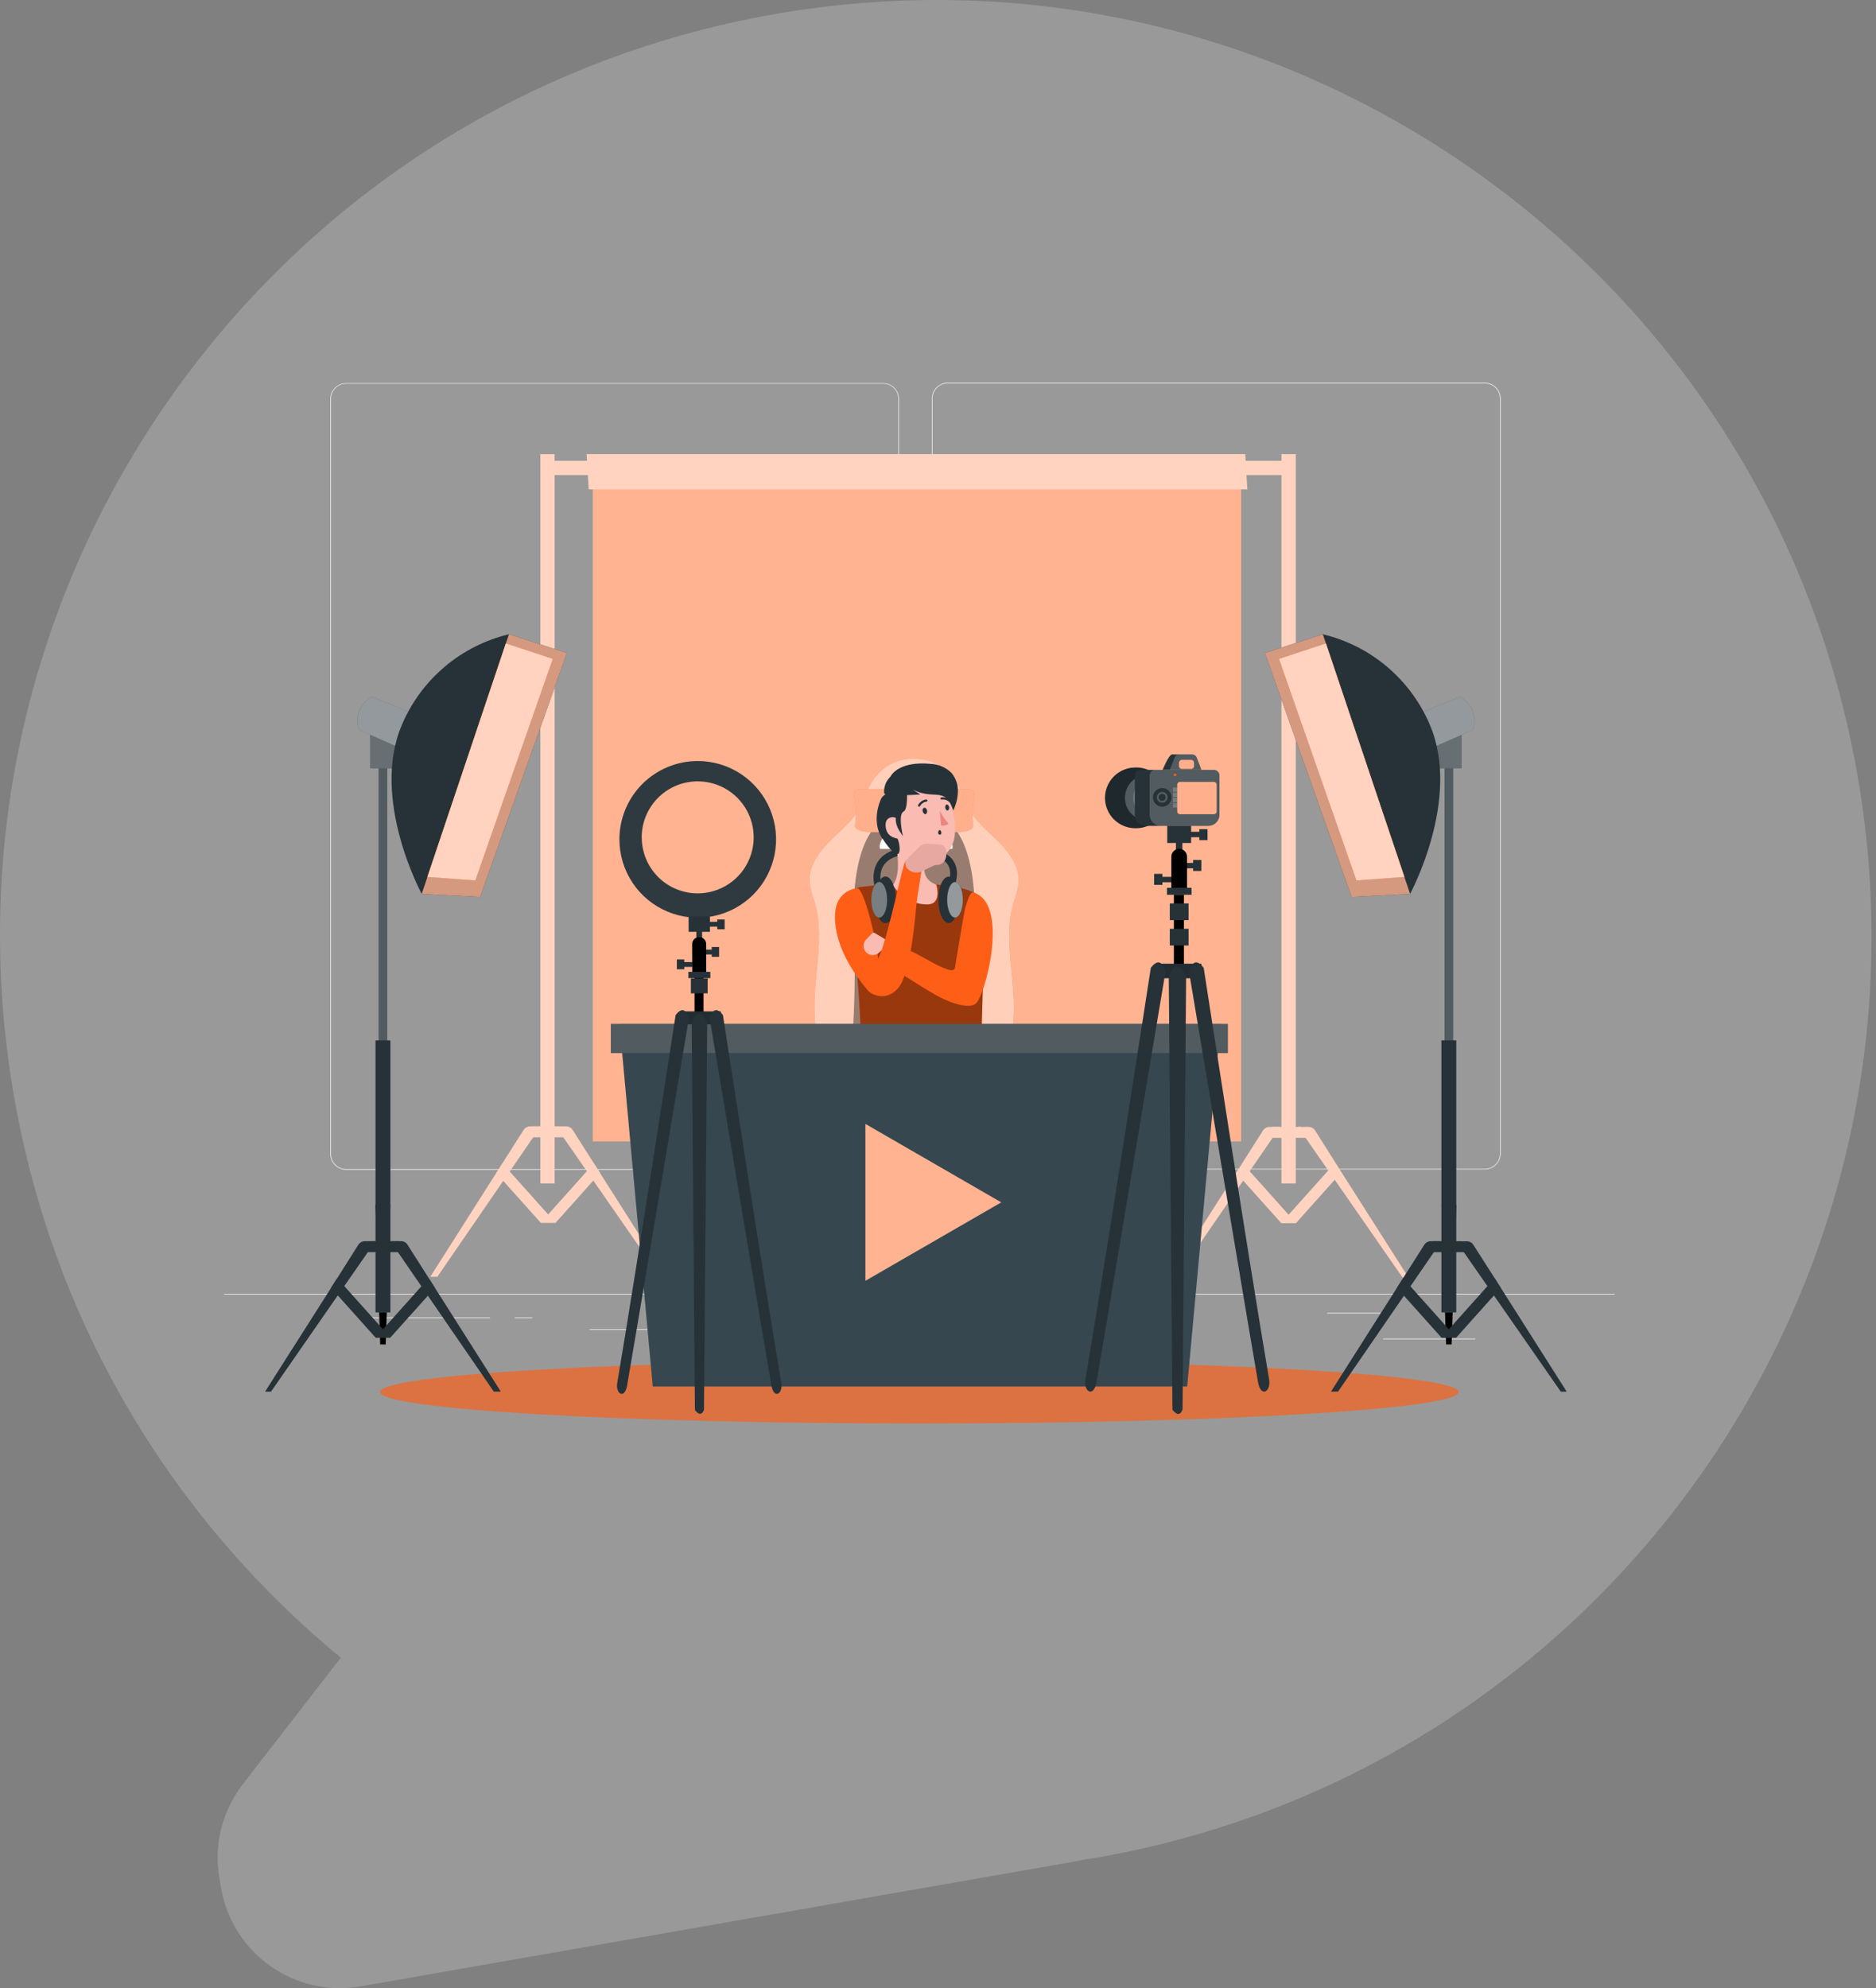 <svg width="201" height="213" viewBox="0 0 201 213" fill="none" xmlns="http://www.w3.org/2000/svg">
<rect x="0" y="0" width="201" height="213" fill="#808080" stroke="none"/>
<path opacity="0.2" d="M82.998 1.514C28.459 11.048 -8.02 62.983 1.514 117.522C5.823 142.173 18.813 163.109 36.767 177.803L36.493 177.616L25.895 191.303L25.909 191.301C23.848 194.049 22.871 197.595 23.506 201.226L23.7 202.335C24.92 209.313 31.632 214.028 38.61 212.808L115.426 199.379C115.661 199.338 115.885 199.277 116.117 199.222C116.587 199.147 117.054 199.095 117.523 199.013C172.062 189.479 208.541 137.544 199.007 83.005C189.471 28.459 137.537 -8.02 82.998 1.514Z" fill="white"/>
<path d="M158.07 143.408H148.201V143.482H158.07V143.408Z" fill="#EBEBEB"/>
<path d="M122.704 144.218H120.114V144.293H122.704V144.218Z" fill="#EBEBEB"/>
<path d="M147.903 140.642H142.184V140.717H147.903V140.642Z" fill="#EBEBEB"/>
<path d="M52.504 141.143H39.633V141.217H52.504V141.143Z" fill="#EBEBEB"/>
<path d="M57.045 141.143H55.159V141.217H57.045V141.143Z" fill="#EBEBEB"/>
<path d="M91.095 142.4H63.178V142.475H91.095V142.4Z" fill="#EBEBEB"/>
<path d="M94.626 125.322H37.085C36.635 125.321 36.203 125.142 35.884 124.823C35.566 124.504 35.387 124.071 35.387 123.62V42.734C35.391 42.286 35.571 41.858 35.889 41.542C36.207 41.226 36.637 41.048 37.085 41.048H94.626C95.077 41.048 95.51 41.227 95.829 41.546C96.148 41.865 96.328 42.298 96.328 42.749V123.62C96.328 124.072 96.148 124.505 95.829 124.824C95.51 125.143 95.077 125.322 94.626 125.322ZM37.085 41.107C36.654 41.108 36.241 41.28 35.937 41.585C35.632 41.89 35.461 42.303 35.461 42.734V123.62C35.461 124.051 35.632 124.465 35.937 124.77C36.241 125.075 36.654 125.247 37.085 125.248H94.626C95.057 125.247 95.471 125.075 95.776 124.77C96.081 124.465 96.252 124.052 96.253 123.62V42.734C96.252 42.303 96.081 41.89 95.776 41.585C95.471 41.28 95.057 41.108 94.626 41.107H37.085Z" fill="#EBEBEB"/>
<path d="M159.086 125.286H101.542C101.092 125.286 100.66 125.106 100.341 124.788C100.022 124.47 99.842 124.038 99.841 123.588V42.699C99.842 42.248 100.022 41.816 100.341 41.498C100.66 41.18 101.092 41.001 101.542 41H159.086C159.537 41 159.969 41.179 160.288 41.497C160.607 41.816 160.787 42.248 160.788 42.699V123.594C160.785 124.043 160.605 124.474 160.286 124.791C159.967 125.108 159.536 125.286 159.086 125.286ZM101.542 41.075C101.111 41.075 100.698 41.245 100.393 41.55C100.088 41.855 99.916 42.268 99.915 42.699V123.594C99.916 124.025 100.088 124.438 100.393 124.742C100.698 125.047 101.111 125.218 101.542 125.218H159.086C159.517 125.218 159.931 125.047 160.236 124.742C160.541 124.438 160.712 124.025 160.713 123.594V42.699C160.712 42.268 160.541 41.855 160.236 41.55C159.931 41.245 159.517 41.075 159.086 41.075H101.542Z" fill="#EBEBEB"/>
<path d="M173 138.613H24V138.687H173V138.613Z" fill="#EBEBEB"/>
<path d="M138.832 126.788V48.653H137.297V126.788H138.832Z" fill="#FFD3BF"/>
<path d="M135.914 121.904L136.331 120.73H139.379L140.217 121.904H135.914Z" fill="#FFD3BF"/>
<path d="M132.502 125.7L133.253 126.544L137.27 131.029H137.273H137.577H137.604H138.528H138.554H138.861L138.566 130.698L138.528 130.653L138.066 130.138L137.604 129.625L137.526 129.539L137.273 129.253L133.947 125.537L133.217 124.723H133.122L132.502 125.7Z" fill="#FFD3BF"/>
<path d="M143.626 125.7L142.899 126.514L138.861 131.029H137.27L137.273 131.026L137.565 130.695L137.604 130.653L138.066 130.138L138.528 129.625L138.605 129.536L138.861 129.25L142.205 125.516L142.914 124.723H143.007L143.626 125.7Z" fill="#FFD3BF"/>
<path d="M150.9 136.849H150.263L143.111 126.544L142.413 125.543L139.886 121.904L139.073 120.73H140.202C140.343 120.73 140.482 120.765 140.605 120.833C140.729 120.901 140.833 120.999 140.908 121.117L143.2 124.75L143.82 125.73L150.9 136.849Z" fill="#FFD3BF"/>
<path d="M125.32 136.849L135.318 121.117C135.394 120.999 135.498 120.901 135.621 120.834C135.745 120.766 135.883 120.73 136.024 120.73H137.156L126.077 136.849H125.32Z" fill="#FFD3BF"/>
<path d="M59.426 126.788L59.426 48.653H57.892L57.892 126.788H59.426Z" fill="#FFD3BF"/>
<path d="M56.581 121.844L56.998 120.67H60.046L60.884 121.844H56.581Z" fill="#FFD3BF"/>
<path d="M53.169 125.671L53.919 126.511L57.937 130.999H58.243H58.27H59.194H59.221H59.528L59.233 130.668L59.194 130.624L58.732 130.108L58.27 129.593L58.19 129.506L57.937 129.223L54.614 125.507L53.884 124.694H53.788L53.169 125.671Z" fill="#FFD3BF"/>
<path d="M64.293 125.671L63.566 126.485L59.528 130.999H57.937V130.996L58.231 130.665L58.27 130.624L58.732 130.108L59.194 129.593L59.272 129.506L59.528 129.22L62.871 125.483L63.581 124.694H63.673L64.293 125.671Z" fill="#FFD3BF"/>
<path d="M71.361 136.789H70.726L63.574 126.484L62.88 125.483L60.356 121.844L59.542 120.67H60.654C60.795 120.67 60.934 120.705 61.057 120.773C61.181 120.841 61.285 120.939 61.36 121.058L63.67 124.69L64.29 125.671L71.361 136.789Z" fill="#FFD3BF"/>
<path d="M46.1 136.789L56.097 121.058C56.173 120.939 56.278 120.842 56.401 120.774C56.525 120.706 56.663 120.671 56.804 120.67H57.936L46.856 136.789H46.1Z" fill="#FFD3BF"/>
<path d="M132.982 51.138H63.506V122.286H132.982V51.138Z" fill="#FFB391"/>
<path d="M137.818 49.365H58.908V50.9H137.818V49.365Z" fill="#FFD3BF"/>
<path d="M133.419 48.65H62.85L63.077 52.434H133.646L133.419 48.65Z" fill="#FFD3BF"/>
<path d="M98.5 152.503C130.411 152.503 156.279 150.992 156.279 149.129C156.279 147.266 130.411 145.756 98.5 145.756C66.589 145.756 40.721 147.266 40.721 149.129C40.721 150.992 66.589 152.503 98.5 152.503Z" fill="#DC7242"/>
<path d="M108.608 96.678C107.282 101.121 109.258 105.949 108.415 110.505C108.274 111.454 107.916 112.358 107.369 113.146C106.281 114.603 89.602 114.558 88.514 113.101C87.968 112.313 87.61 111.409 87.468 110.461C86.625 105.901 88.6 101.074 87.274 96.633C87.029 95.98 86.849 95.305 86.735 94.616C86.574 92.935 87.629 91.389 88.821 90.191C90.013 88.993 91.396 87.929 92.177 86.436C92.546 85.733 92.772 84.946 93.127 84.251C93.494 83.538 94.001 82.906 94.617 82.392C95.496 81.671 96.597 81.277 97.734 81.278H97.764L98.131 81.295H98.262C99.257 81.323 100.221 81.656 101.021 82.249C101.746 82.797 102.337 83.5 102.753 84.308C103.113 85.011 103.349 85.798 103.703 86.49C104.484 87.98 105.873 89.046 107.059 90.244C108.245 91.442 109.309 92.992 109.145 94.673C109.03 95.357 108.851 96.028 108.608 96.678Z" fill="#FF5E16"/>
<path opacity="0.7" d="M108.608 96.678C107.282 101.121 109.258 105.949 108.415 110.505C108.274 111.454 107.916 112.358 107.369 113.146C106.281 114.603 89.602 114.558 88.514 113.101C87.968 112.313 87.61 111.409 87.468 110.461C86.625 105.901 88.6 101.074 87.274 96.633C87.029 95.98 86.849 95.305 86.735 94.616C86.574 92.935 87.629 91.389 88.821 90.191C90.013 88.993 91.396 87.929 92.177 86.436C92.546 85.733 92.772 84.946 93.127 84.251C93.494 83.538 94.001 82.906 94.617 82.392C95.496 81.671 96.597 81.277 97.734 81.278H97.764L98.131 81.295H98.262C99.257 81.323 100.221 81.656 101.021 82.249C101.746 82.797 102.337 83.5 102.753 84.308C103.113 85.011 103.349 85.798 103.703 86.49C104.484 87.98 105.873 89.046 107.059 90.244C108.245 91.442 109.309 92.992 109.145 94.673C109.03 95.357 108.851 96.028 108.608 96.678Z" fill="white"/>
<path d="M97.577 81.263L97.543 81.266V81.263H97.577Z" fill="#FF5E16"/>
<path opacity="0.4" d="M104.412 114.078C103.706 113.369 92.194 113.369 91.485 114.078C90.776 114.788 91.893 109.31 91.485 99.599C91.077 89.887 94.25 88.158 94.25 88.158H101.65C101.65 88.158 104.815 89.887 104.412 99.599C104.01 109.31 105.118 114.785 104.412 114.078Z" fill="black"/>
<path d="M94.813 89.428C94.495 89.851 94.128 90.474 94.286 90.951H97.147L97.543 88.158H95.35V88.23C95.272 88.667 95.088 89.079 94.813 89.428Z" fill="white"/>
<path d="M101.501 89.428C101.82 89.851 102.189 90.474 102.028 90.951H99.144L98.771 88.158H100.964V88.23C101.042 88.667 101.226 89.079 101.501 89.428Z" fill="white"/>
<path d="M104.403 85.151C104.263 85.917 104.078 87.267 104.278 88.343C104.451 89.255 102.231 89.237 100.297 89.058C98.736 88.912 97.164 88.912 95.603 89.058C93.672 89.24 91.446 89.255 91.619 88.343C91.822 87.267 91.637 85.917 91.497 85.151C91.484 85.078 91.487 85.004 91.506 84.932C91.525 84.86 91.559 84.794 91.606 84.737C91.654 84.68 91.713 84.635 91.78 84.603C91.847 84.572 91.92 84.555 91.994 84.555H103.914C103.988 84.557 104.06 84.574 104.126 84.606C104.192 84.638 104.25 84.684 104.296 84.74C104.343 84.797 104.376 84.863 104.395 84.934C104.413 85.005 104.416 85.079 104.403 85.151Z" fill="#FF5E16"/>
<path opacity="0.5" d="M104.403 85.151C104.263 85.917 104.078 87.267 104.278 88.343C104.451 89.255 102.231 89.237 100.297 89.058C98.736 88.912 97.164 88.912 95.603 89.058C93.672 89.24 91.446 89.255 91.619 88.343C91.822 87.267 91.637 85.917 91.497 85.151C91.484 85.078 91.487 85.004 91.506 84.932C91.525 84.86 91.559 84.794 91.606 84.737C91.654 84.68 91.713 84.635 91.78 84.603C91.847 84.572 91.92 84.555 91.994 84.555H103.914C103.988 84.557 104.06 84.574 104.126 84.606C104.192 84.638 104.25 84.684 104.296 84.74C104.343 84.797 104.376 84.863 104.395 84.934C104.413 85.005 104.416 85.079 104.403 85.151Z" fill="white"/>
<path d="M94.703 85.319C94.596 85.432 94.52 85.572 94.486 85.724C94.469 85.8 94.478 85.88 94.511 85.951C94.544 86.022 94.599 86.08 94.667 86.117C94.746 86.14 94.829 86.14 94.908 86.118C94.987 86.097 95.058 86.054 95.114 85.995C95.526 85.649 95.645 85.071 95.737 84.541C95.737 84.541 95.254 84.794 95.216 84.839C95.028 84.98 94.856 85.14 94.703 85.319Z" fill="#263238"/>
<path d="M101.877 94.911C98.351 94.5 95.878 94.592 92.341 95.006H92.287C92.064 95.044 91.851 95.125 91.66 95.245C91.469 95.365 91.303 95.521 91.172 95.705C91.041 95.889 90.948 96.097 90.897 96.317C90.847 96.537 90.84 96.765 90.877 96.988C91.876 103.051 92.341 109.189 92.266 115.333L105.053 115.095C105.143 109.102 105.649 99.977 105.208 97.188C105.837 95.716 103.11 95.12 101.877 94.911Z" fill="#FF5E16"/>
<path opacity="0.4" d="M101.877 94.911C98.351 94.5 95.878 94.592 92.341 95.006H92.287C92.064 95.044 91.851 95.125 91.66 95.245C91.469 95.365 91.303 95.521 91.172 95.705C91.041 95.889 90.948 96.097 90.897 96.317C90.847 96.537 90.84 96.765 90.877 96.988C91.876 103.051 92.341 109.189 92.266 115.333L105.053 115.095C105.143 109.102 105.649 99.977 105.208 97.188C105.837 95.716 103.11 95.12 101.877 94.911Z" fill="black"/>
<path d="M101.48 96.398C101.48 97.45 101.858 98.302 102.323 98.302C102.788 98.302 103.164 97.45 103.164 96.398C103.164 95.346 102.788 94.497 102.323 94.497C101.858 94.497 101.48 95.349 101.48 96.398Z" fill="#263238"/>
<path d="M93.857 95.475C93.825 95.4 93.133 93.603 94.12 92.22C94.871 91.162 96.366 90.677 98.56 90.772C100.318 90.853 101.513 91.32 102.109 92.17C102.824 93.186 102.452 94.39 102.312 94.852L102.297 94.905L101.599 94.688L101.617 94.631C101.739 94.238 102.022 93.314 101.516 92.59C101.054 91.937 100.05 91.571 98.536 91.505C96.605 91.419 95.32 91.803 94.719 92.647C93.962 93.71 94.537 95.194 94.543 95.209L93.857 95.475Z" fill="#263238"/>
<path d="M100.538 96.398C100.538 97.772 101.03 98.883 101.638 98.883C102.246 98.883 102.737 97.772 102.737 96.398C102.737 95.024 102.246 93.916 101.638 93.916C101.03 93.916 100.538 95.027 100.538 96.398Z" fill="#263238"/>
<path d="M95.97 96.398C95.97 97.772 95.478 98.883 94.871 98.883C94.263 98.883 93.774 97.772 93.774 96.398C93.774 95.024 94.266 93.916 94.871 93.916C95.475 93.916 95.97 95.027 95.97 96.398Z" fill="#263238"/>
<path d="M95.97 96.398C95.97 97.772 95.478 98.883 94.871 98.883C94.263 98.883 93.774 97.772 93.774 96.398C93.774 95.024 94.266 93.916 94.871 93.916C95.475 93.916 95.97 95.027 95.97 96.398Z" fill="#263238"/>
<path d="M95.044 96.398C95.044 97.45 94.665 98.302 94.2 98.302C93.735 98.302 93.357 97.45 93.357 96.398C93.357 95.346 93.735 94.497 94.2 94.497C94.665 94.497 95.044 95.349 95.044 96.398Z" fill="#263238"/>
<path d="M95.044 96.398C95.044 97.45 94.665 98.302 94.2 98.302C93.735 98.302 93.357 97.45 93.357 96.398C93.357 95.346 93.735 94.497 94.2 94.497C94.665 94.497 95.044 95.349 95.044 96.398Z" fill="#263238"/>
<g opacity="0.5">
<path opacity="0.5" d="M95.044 96.398C95.044 97.45 94.665 98.302 94.2 98.302C93.735 98.302 93.357 97.45 93.357 96.398C93.357 95.346 93.735 94.497 94.2 94.497C94.665 94.497 95.044 95.349 95.044 96.398Z" fill="white"/>
<path opacity="0.5" d="M95.044 96.398C95.044 97.45 94.665 98.302 94.2 98.302C93.735 98.302 93.357 97.45 93.357 96.398C93.357 95.346 93.735 94.497 94.2 94.497C94.665 94.497 95.044 95.349 95.044 96.398Z" fill="white"/>
</g>
<path d="M101.48 96.398C101.48 97.45 101.858 98.302 102.323 98.302C102.788 98.302 103.164 97.45 103.164 96.398C103.164 95.346 102.788 94.497 102.323 94.497C101.858 94.497 101.48 95.349 101.48 96.398Z" fill="#263238"/>
<path opacity="0.5" d="M101.48 96.398C101.48 97.45 101.858 98.302 102.323 98.302C102.788 98.302 103.164 97.45 103.164 96.398C103.164 95.346 102.788 94.497 102.323 94.497C101.858 94.497 101.48 95.349 101.48 96.398Z" fill="white"/>
<path d="M95.713 94.753C95.594 94.911 96.947 96.896 99.346 96.896C100.979 96.896 100.315 94.777 100.315 94.777C99.123 94.321 98.944 93.484 99.039 92.503C99.063 92.228 99.107 91.955 99.17 91.687L97.141 90.003L95.651 88.76C96.041 90.441 96.658 93.4 95.713 94.753Z" fill="#F9BBB2"/>
<path opacity="0.2" d="M97.189 90.611C97.17 90.869 97.18 91.129 97.218 91.385C97.314 92.157 98.321 92.959 99.078 93.111C99.104 92.836 99.147 92.563 99.209 92.294L97.189 90.611Z" fill="black"/>
<path d="M95.127 85.151C95.37 84.338 95.926 83.654 96.673 83.251C97.421 82.848 98.297 82.757 99.111 83C101.611 83.673 102.487 87.19 102.302 89.404C102.265 89.98 102.07 90.534 101.74 91.007C101.41 91.48 100.957 91.854 100.43 92.089C99.903 92.323 99.322 92.409 98.75 92.337C98.177 92.265 97.635 92.038 97.183 91.68C95.779 90.596 95.597 89.18 95.082 86.805C94.952 86.26 94.967 85.689 95.127 85.151Z" fill="#F9BBB2"/>
<path d="M100.541 89.323C100.562 89.36 100.593 89.388 100.631 89.406C100.669 89.423 100.712 89.427 100.753 89.419C100.786 89.403 100.813 89.377 100.832 89.345C100.85 89.313 100.859 89.277 100.857 89.24C100.863 89.156 100.841 89.072 100.794 89.002C100.762 88.957 100.708 88.915 100.657 88.93C100.535 88.966 100.485 89.225 100.541 89.323Z" fill="#263238"/>
<path d="M95.029 87.616C95.648 87.461 96.313 88.173 96.578 88.716C96.876 89.312 96.674 89.935 96 89.815C95.48 89.714 95.015 89.427 94.692 89.008C94.296 88.474 94.409 87.771 95.029 87.616Z" fill="#F9BBB2"/>
<path d="M99.033 86.54C99.164 86.507 99.295 86.653 99.331 86.838C99.367 87.023 99.277 87.205 99.152 87.22C99.027 87.234 98.896 87.088 98.854 86.892C98.812 86.695 98.902 86.57 99.033 86.54Z" fill="#263238"/>
<path d="M101.435 86.186C101.551 86.186 101.668 86.302 101.694 86.484C101.721 86.666 101.647 86.797 101.534 86.824C101.42 86.85 101.304 86.722 101.277 86.546C101.25 86.371 101.319 86.201 101.435 86.186Z" fill="#263238"/>
<path d="M100.83 88.43C100.968 88.459 101.111 88.458 101.248 88.425C101.385 88.393 101.513 88.33 101.623 88.242C101.251 87.823 100.938 87.354 100.693 86.85L100.83 88.43Z" fill="#ED847E"/>
<path d="M98.575 86.37C98.639 86.242 98.733 86.13 98.849 86.046C98.965 85.961 99.1 85.906 99.242 85.885C99.259 85.886 99.275 85.883 99.291 85.877C99.306 85.871 99.32 85.862 99.332 85.85C99.344 85.838 99.353 85.824 99.359 85.808C99.364 85.793 99.367 85.776 99.365 85.76C99.364 85.743 99.359 85.727 99.351 85.712C99.343 85.698 99.332 85.685 99.319 85.675C99.305 85.665 99.29 85.658 99.274 85.655C99.257 85.651 99.24 85.651 99.224 85.655C99.044 85.677 98.872 85.743 98.724 85.847C98.575 85.951 98.454 86.09 98.372 86.251C98.357 86.277 98.352 86.308 98.359 86.337C98.367 86.366 98.385 86.391 98.411 86.406C98.428 86.412 98.447 86.412 98.464 86.406C98.484 86.41 98.505 86.409 98.524 86.403C98.544 86.397 98.561 86.385 98.575 86.37Z" fill="#263238"/>
<path d="M101.87 85.924C101.881 85.913 101.889 85.9 101.895 85.887C101.901 85.873 101.904 85.858 101.904 85.843C101.904 85.828 101.901 85.813 101.895 85.799C101.889 85.786 101.881 85.773 101.87 85.763C101.738 85.632 101.577 85.535 101.4 85.478C101.223 85.421 101.035 85.406 100.851 85.435C100.836 85.438 100.822 85.444 100.81 85.453C100.798 85.461 100.787 85.472 100.779 85.485C100.771 85.498 100.766 85.512 100.763 85.527C100.761 85.542 100.761 85.557 100.765 85.572C100.772 85.602 100.79 85.627 100.816 85.644C100.841 85.66 100.872 85.667 100.902 85.661C101.05 85.64 101.2 85.653 101.342 85.701C101.484 85.748 101.613 85.827 101.718 85.933C101.732 85.945 101.749 85.954 101.767 85.958C101.785 85.963 101.804 85.963 101.823 85.959C101.841 85.952 101.858 85.939 101.87 85.924Z" fill="#263238"/>
<path d="M97.186 85.133C97.186 85.097 97.177 85.061 97.161 85.029C97.145 84.996 97.122 84.968 97.093 84.945C97.064 84.923 97.031 84.907 96.996 84.9C96.96 84.892 96.923 84.892 96.888 84.901L95.297 84.99C95.093 85.003 94.897 85.073 94.732 85.193C94.567 85.312 94.438 85.475 94.361 85.664C93.535 87.663 94.084 89.139 94.442 89.684C96.826 93.293 96.483 90.524 96.17 89.854C95.511 89.699 95.115 89.451 94.954 88.879C94.853 88.507 94.832 87.985 95.118 87.738C95.234 87.641 95.376 87.577 95.526 87.554C95.676 87.532 95.83 87.551 95.97 87.61C95.934 88.394 96.268 88.903 96.745 89.58C96.745 89.58 96.179 87.243 96.811 86.942C97.174 86.766 97.183 85.712 97.186 85.133Z" fill="#263238"/>
<path d="M95.398 83.215C95.172 83.429 94.995 83.69 94.879 83.979C94.763 84.268 94.71 84.578 94.725 84.889C94.727 84.959 94.753 85.025 94.799 85.077C94.855 85.119 94.923 85.14 94.993 85.137C96.194 85.214 97.399 85.205 98.599 85.11L97.797 84.594C98.354 84.878 98.962 85.049 99.585 85.098C100.151 85.146 100.777 85.098 101.242 85.396C101.707 85.694 101.942 86.29 102.136 86.826C102.445 86.186 102.615 85.487 102.636 84.776C102.651 84.062 102.409 83.366 101.954 82.815C101.365 82.227 100.578 81.879 99.746 81.838C96.149 81.486 95.398 83.215 95.398 83.215Z" fill="#263238"/>
<path d="M89.634 96.967C89.408 97.605 88.761 101.139 92.996 106.119C93.344 106.527 94.81 107.329 96.133 105.97C97.728 104.328 98.112 97.176 98.264 96.237C98.416 95.298 98.58 94.243 98.726 93.338C97.144 93.519 97.364 92.715 97.016 92.235C96.661 92.685 95.037 101.068 94.071 102.698C94.101 101.613 92.608 95.054 91.83 95.164C91.327 95.215 90.85 95.413 90.46 95.733C90.069 96.054 89.781 96.484 89.634 96.967Z" fill="#FF5E16"/>
<path d="M94.483 101.765C94.596 101.449 94.688 101.103 94.829 100.618L93.675 99.929C93.638 99.914 93.597 99.911 93.558 99.92C93.519 99.928 93.483 99.948 93.455 99.977L92.838 100.612C92.697 100.748 92.598 100.922 92.554 101.113C92.509 101.303 92.521 101.503 92.588 101.687C92.645 101.837 92.738 101.97 92.858 102.076C92.979 102.182 93.123 102.256 93.279 102.293C93.435 102.331 93.597 102.33 93.753 102.29C93.908 102.25 94.051 102.173 94.17 102.066L94.498 101.768L94.483 101.765Z" fill="#F9BBB2"/>
<path d="M103.396 97.346C103.325 97.59 102.267 103.902 102.305 103.771C102.043 104.069 101.754 103.92 101.563 103.863C100.088 103.422 98.223 101.998 96.748 101.557C96.545 101.497 96.292 101.446 96.152 101.598C96.075 101.697 96.031 101.818 96.026 101.944C95.973 102.346 95.752 103.136 95.699 103.529C95.677 103.621 95.684 103.716 95.72 103.803C95.764 103.869 95.826 103.922 95.898 103.955C97.722 105.007 98.437 105.547 100.258 106.602C101.051 107.058 103.7 108.318 104.6 107.472C105.551 106.578 108.069 97.239 104.558 95.716C104.183 95.555 104.001 95.284 103.396 97.346Z" fill="#FF5E16"/>
<path d="M101.382 91.707C101.367 91.764 101.355 91.821 101.346 91.874C101.296 92.108 101.165 92.316 100.976 92.463C100.788 92.609 100.553 92.685 100.315 92.676H100.195C100.112 92.694 99.367 93.057 98.789 93.338C98.509 93.479 98.189 93.517 97.884 93.445C97.579 93.374 97.308 93.198 97.12 92.947C97.027 92.736 96.985 92.505 96.998 92.274C96.998 92.229 97.919 91.314 98.488 90.733C98.613 90.609 98.763 90.513 98.929 90.454C99.095 90.395 99.272 90.373 99.448 90.39C99.746 90.42 100.324 90.429 100.678 90.465C101.298 90.516 101.507 91.112 101.382 91.707Z" fill="#E6A8A1"/>
<path d="M127.2 148.539H69.939L66.378 109.727H130.764L127.2 148.539Z" fill="#37474F"/>
<path d="M131.557 109.695H65.443V112.821H131.557V109.695Z" fill="#263238"/>
<path opacity="0.2" d="M131.557 109.695H65.443V112.821H131.557V109.695Z" fill="white"/>
<path d="M107.279 128.812L92.722 120.408V137.215L107.279 128.812Z" fill="#FFB391"/>
<path d="M154.438 129.089L154.938 144.034H155.528L156.029 129.089H154.438Z" fill="black"/>
<path d="M153.082 134.143L153.499 132.969H156.547L157.385 134.143H153.082Z" fill="#263238"/>
<path d="M149.67 137.97L150.421 138.813L154.438 143.298H154.745H154.772H155.695H155.722H156.029L155.734 142.97L155.695 142.925L155.234 142.41L154.772 141.894L154.694 141.808L154.438 141.522L151.115 137.806L150.385 136.992H150.29L149.67 137.97Z" fill="#263238"/>
<path d="M160.794 137.97L160.067 138.783L156.029 143.298H154.438V143.295L154.733 142.967L154.771 142.925L155.233 142.41L155.695 141.894L155.773 141.805L156.029 141.519L159.372 137.785L160.082 136.992H160.174L160.794 137.97Z" fill="#263238"/>
<path d="M155.695 140.601V78.56H154.771V140.601H155.695Z" fill="#263238"/>
<path opacity="0.2" d="M155.695 82.321H154.771V140.601H155.695V82.321Z" fill="white"/>
<path d="M167.862 149.091H167.228L160.067 138.792L159.372 137.794L156.842 134.152L156.029 132.981H157.158C157.299 132.98 157.438 133.015 157.562 133.083C157.685 133.151 157.79 133.249 157.864 133.368L160.186 137.004L160.806 137.981L167.862 149.091Z" fill="#263238"/>
<path d="M142.604 149.088L152.602 133.356C152.678 133.238 152.782 133.14 152.906 133.072C153.029 133.005 153.167 132.969 153.308 132.969H154.441L143.361 149.088H142.604Z" fill="#263238"/>
<path d="M156.607 78.56H153.862V82.321H156.607V78.56Z" fill="#263238"/>
<path opacity="0.3" d="M156.607 78.56H153.862V82.321H156.607V78.56Z" fill="white"/>
<path d="M152.169 76.37L156.437 74.635C157.03 74.985 157.498 75.513 157.775 76.143C158.032 76.805 158.041 77.538 157.799 78.206L153.719 79.994L152.169 76.37Z" fill="#263238"/>
<path opacity="0.5" d="M152.169 76.37L156.437 74.635C157.03 74.985 157.498 75.513 157.775 76.143C158.032 76.805 158.041 77.538 157.799 78.206L153.719 79.994L152.169 76.37Z" fill="white"/>
<path d="M151.079 95.764C151.079 95.764 156.622 85.569 153.186 77.624C152.166 75.23 150.598 73.107 148.609 71.427C146.621 69.747 144.266 68.557 141.734 67.951L141.642 67.981L151.026 95.767L151.079 95.764Z" fill="#263238"/>
<path d="M141.734 67.951L135.526 69.954L144.818 96.091L151.079 95.764L141.734 67.951Z" fill="#263238"/>
<path opacity="0.8" d="M141.734 67.951L135.526 69.954L144.818 96.091L151.079 95.764L141.734 67.951Z" fill="#FFB391"/>
<path d="M142.062 68.929L137.038 70.586L145.331 94.324L150.471 93.955L142.062 68.929Z" fill="#FF5E16"/>
<path d="M142.062 68.929L137.038 70.586L145.331 94.324L150.471 93.955L142.062 68.929Z" fill="#FFD3BF"/>
<path d="M156.029 111.459H154.438V140.598H156.029V111.459Z" fill="#263238"/>
<path d="M41.826 129.089L41.325 144.034H40.736L40.235 129.089H41.826Z" fill="black"/>
<path d="M43.182 134.143L42.762 132.969H39.716L38.879 134.143H43.182Z" fill="#263238"/>
<path d="M46.591 137.97L45.843 138.813L41.826 143.298H41.823H41.519H41.492H40.569H40.539H40.235L40.53 142.97L40.569 142.925L41.031 142.41L41.492 141.894L41.57 141.808L41.823 141.522L45.149 137.806L45.879 136.992H45.971L46.591 137.97Z" fill="#263238"/>
<path d="M35.467 137.97L36.194 138.783L40.235 143.298H41.826L41.823 143.295L41.531 142.967L41.492 142.925L41.031 142.41L40.569 141.894L40.491 141.805L40.235 141.519L36.891 137.785L36.182 136.992H36.087L35.467 137.97Z" fill="#263238"/>
<path d="M41.492 140.601L41.492 78.56H40.568L40.568 140.601H41.492Z" fill="#263238"/>
<path opacity="0.2" d="M41.493 82.321H40.569V140.601H41.493V82.321Z" fill="white"/>
<path d="M28.401 149.091H29.036L36.188 138.783L36.885 137.785L39.415 134.143L40.229 132.972H39.097C38.956 132.971 38.817 133.006 38.693 133.074C38.57 133.142 38.465 133.24 38.39 133.359L36.087 137.004L35.467 137.981L28.401 149.091Z" fill="#263238"/>
<path d="M53.66 149.088L43.668 133.356C43.593 133.237 43.489 133.139 43.365 133.071C43.242 133.004 43.103 132.968 42.962 132.969H41.827L52.906 149.088H53.66Z" fill="#263238"/>
<path d="M39.66 82.321H42.405V78.56H39.66V82.321Z" fill="#263238"/>
<path opacity="0.3" d="M39.66 82.321H42.405V78.56H39.66V82.321Z" fill="white"/>
<path d="M44.091 76.37L39.827 74.635C39.233 74.985 38.765 75.513 38.489 76.143C38.231 76.805 38.222 77.538 38.465 78.206L42.544 79.994L44.091 76.37Z" fill="#263238"/>
<path opacity="0.5" d="M44.091 76.37L39.827 74.635C39.233 74.985 38.765 75.513 38.489 76.143C38.231 76.805 38.222 77.538 38.465 78.206L42.544 79.994L44.091 76.37Z" fill="white"/>
<path d="M45.185 95.764C45.185 95.764 39.642 85.569 43.072 77.624C44.093 75.23 45.66 73.107 47.649 71.427C49.638 69.747 51.992 68.557 54.524 67.951L54.614 67.981L45.239 95.767L45.185 95.764Z" fill="#263238"/>
<path d="M54.53 67.951L60.737 69.954L51.446 96.091L45.185 95.764L54.53 67.951Z" fill="#263238"/>
<path opacity="0.8" d="M54.53 67.951L60.737 69.954L51.446 96.091L45.185 95.764L54.53 67.951Z" fill="#FFB391"/>
<path d="M54.199 68.929L59.226 70.586L50.933 94.324L45.792 93.955L54.199 68.929Z" fill="#FF5E16"/>
<path d="M54.199 68.929L59.226 70.586L50.933 94.324L45.792 93.955L54.199 68.929Z" fill="#FFD3BF"/>
<path d="M40.235 140.601H41.827L41.827 111.462H40.235V140.601Z" fill="#263238"/>
<path d="M66.367 89.92C66.366 91.58 66.858 93.202 67.779 94.583C68.701 95.963 70.012 97.039 71.545 97.675C73.078 98.31 74.766 98.477 76.394 98.154C78.022 97.83 79.517 97.031 80.691 95.858C81.865 94.684 82.665 93.189 82.989 91.561C83.313 89.933 83.147 88.246 82.512 86.712C81.876 85.179 80.801 83.868 79.421 82.946C78.041 82.023 76.418 81.531 74.758 81.531C73.656 81.531 72.565 81.747 71.547 82.169C70.529 82.59 69.604 83.208 68.825 83.987C68.046 84.766 67.427 85.691 67.005 86.709C66.584 87.727 66.367 88.818 66.367 89.92ZM68.751 89.708C68.751 88.521 69.103 87.361 69.762 86.374C70.422 85.387 71.359 84.618 72.456 84.163C73.552 83.709 74.759 83.59 75.923 83.822C77.088 84.053 78.157 84.625 78.996 85.464C79.836 86.304 80.407 87.373 80.639 88.537C80.87 89.702 80.751 90.908 80.297 92.005C79.843 93.102 79.074 94.039 78.087 94.698C77.1 95.358 75.939 95.71 74.752 95.71C73.964 95.709 73.184 95.553 72.456 95.251C71.728 94.948 71.067 94.506 70.51 93.948C69.954 93.39 69.512 92.728 69.211 91.999C68.91 91.271 68.756 90.49 68.757 89.702L68.751 89.708Z" fill="#263238"/>
<g opacity="0.2">
<path opacity="0.2" d="M66.367 89.92C66.366 91.58 66.858 93.202 67.779 94.583C68.701 95.963 70.012 97.039 71.545 97.675C73.078 98.31 74.766 98.477 76.394 98.154C78.022 97.83 79.517 97.031 80.691 95.858C81.865 94.684 82.665 93.189 82.989 91.561C83.313 89.933 83.147 88.246 82.512 86.712C81.876 85.179 80.801 83.868 79.421 82.946C78.041 82.023 76.418 81.531 74.758 81.531C73.656 81.531 72.565 81.747 71.547 82.169C70.529 82.59 69.604 83.208 68.825 83.987C68.046 84.766 67.427 85.691 67.005 86.709C66.584 87.727 66.367 88.818 66.367 89.92ZM68.751 89.708C68.751 88.521 69.103 87.361 69.762 86.374C70.422 85.387 71.359 84.618 72.456 84.163C73.552 83.709 74.759 83.59 75.923 83.822C77.088 84.053 78.157 84.625 78.996 85.464C79.836 86.304 80.407 87.373 80.639 88.537C80.87 89.702 80.751 90.908 80.297 92.005C79.843 93.102 79.074 94.039 78.087 94.698C77.1 95.358 75.939 95.71 74.752 95.71C73.964 95.709 73.184 95.553 72.456 95.251C71.728 94.948 71.067 94.506 70.51 93.948C69.954 93.39 69.512 92.728 69.211 91.999C68.91 91.271 68.756 90.49 68.757 89.702L68.751 89.708Z" fill="white"/>
</g>
<path d="M76.257 102.507H77.047V101.456H76.257V102.507Z" fill="#263238"/>
<path d="M75.378 102.254H76.802V101.738H75.378V102.254Z" fill="#263238"/>
<path d="M73.313 102.788H72.523V103.84H73.313V102.788Z" fill="#263238"/>
<path d="M74.192 103.071H72.768V103.586H74.192V103.071Z" fill="#263238"/>
<path d="M76.85 99.557H77.64V98.505H76.85V99.557Z" fill="#263238"/>
<path d="M75.971 99.271H77.395V98.756H75.971V99.271Z" fill="#263238"/>
<path d="M74.415 113.441H75.378V101.575H74.415V113.441Z" fill="black"/>
<path d="M74.022 106.42H75.822V104.82H74.022V106.42Z" fill="#263238"/>
<path d="M74.609 101.455H75.226V99.539H74.609V101.455Z" fill="#263238"/>
<path d="M74.172 104.12H75.662V101.14C75.662 100.941 75.582 100.75 75.442 100.609C75.301 100.468 75.11 100.389 74.911 100.389C74.812 100.389 74.714 100.408 74.623 100.446C74.532 100.484 74.449 100.539 74.38 100.609C74.31 100.679 74.255 100.761 74.217 100.853C74.179 100.944 74.16 101.041 74.16 101.14L74.172 104.12Z" fill="black"/>
<path d="M73.757 104.787H76.108V104.119H73.757V104.787Z" fill="#263238"/>
<path d="M73.781 99.828H76.066V98.18H73.781V99.828Z" fill="#263238"/>
<path d="M72.932 109.74H77.232V108.351H72.932V109.74Z" fill="#263238"/>
<path opacity="0.1" d="M72.932 109.74H77.232V108.351H72.932V109.74Z" fill="black"/>
<path d="M75.772 109.525C75.772 109.525 74.973 107.546 74.109 109.525L74.455 151.048C74.455 151.048 75.051 151.99 75.426 151.048L75.772 109.525Z" fill="#263238"/>
<path d="M77.455 108.742C77.455 108.742 81.674 136.158 83.713 148.167C83.904 149.281 82.98 149.934 82.67 148.533C82.548 147.982 76.051 109.177 76.051 109.177C76.051 109.177 76.379 107.353 77.455 108.742Z" fill="#263238"/>
<path d="M72.389 108.742C72.389 108.742 68.169 136.158 66.131 148.167C65.94 149.281 66.864 149.934 67.174 148.533C67.296 147.982 73.793 109.177 73.793 109.177C73.793 109.177 73.468 107.353 72.389 108.742Z" fill="#263238"/>
<path d="M121.744 82.223C122.19 82.223 122.631 82.316 123.04 82.494L123.821 82.84C124.36 83.038 124.825 83.397 125.153 83.868C125.482 84.339 125.658 84.9 125.658 85.474C125.658 86.048 125.482 86.609 125.153 87.08C124.825 87.551 124.36 87.91 123.821 88.108L123.04 88.451C122.632 88.632 122.19 88.727 121.744 88.728C121.309 88.741 120.875 88.667 120.47 88.509C120.064 88.352 119.694 88.115 119.381 87.812C119.069 87.509 118.821 87.146 118.651 86.745C118.481 86.344 118.394 85.913 118.394 85.478C118.394 85.043 118.481 84.612 118.651 84.211C118.821 83.811 119.069 83.448 119.381 83.145C119.694 82.842 120.064 82.605 120.47 82.447C120.875 82.29 121.309 82.215 121.744 82.229V82.223Z" fill="#263238"/>
<path opacity="0.2" d="M121.744 82.223C122.19 82.223 122.631 82.316 123.04 82.494L123.821 82.84C124.36 83.038 124.825 83.397 125.153 83.868C125.482 84.339 125.658 84.9 125.658 85.474C125.658 86.048 125.482 86.609 125.153 87.08C124.825 87.551 124.36 87.91 123.821 88.108L123.04 88.451C122.632 88.632 122.19 88.727 121.744 88.728C121.309 88.741 120.875 88.667 120.47 88.509C120.064 88.352 119.694 88.115 119.381 87.812C119.069 87.509 118.821 87.146 118.651 86.745C118.481 86.344 118.394 85.913 118.394 85.478C118.394 85.043 118.481 84.612 118.651 84.211C118.821 83.811 119.069 83.448 119.381 83.145C119.694 82.842 120.064 82.605 120.47 82.447C120.875 82.29 121.309 82.215 121.744 82.229V82.223Z" fill="black"/>
<path d="M122.903 83.012H126.13C126.46 83.001 126.789 83.056 127.098 83.174C127.406 83.293 127.688 83.472 127.926 83.701C128.163 83.931 128.352 84.206 128.482 84.51C128.611 84.814 128.677 85.142 128.677 85.472C128.677 85.802 128.611 86.13 128.482 86.434C128.352 86.738 128.163 87.013 127.926 87.243C127.688 87.472 127.406 87.651 127.098 87.77C126.789 87.888 126.46 87.944 126.13 87.932H122.903C122.265 87.91 121.661 87.641 121.218 87.182C120.775 86.723 120.527 86.11 120.527 85.472C120.527 84.834 120.775 84.221 121.218 83.762C121.661 83.303 122.265 83.034 122.903 83.012Z" fill="#263238"/>
<path opacity="0.2" d="M122.903 83.012H126.13C126.46 83.001 126.789 83.056 127.098 83.174C127.406 83.293 127.688 83.472 127.926 83.701C128.163 83.931 128.352 84.206 128.482 84.51C128.611 84.814 128.677 85.142 128.677 85.472C128.677 85.802 128.611 86.13 128.482 86.434C128.352 86.738 128.163 87.013 127.926 87.243C127.688 87.472 127.406 87.651 127.098 87.77C126.789 87.888 126.46 87.944 126.13 87.932H122.903C122.265 87.91 121.661 87.641 121.218 87.182C120.775 86.723 120.527 86.11 120.527 85.472C120.527 84.834 120.775 84.221 121.218 83.762C121.661 83.303 122.265 83.034 122.903 83.012Z" fill="white"/>
<path opacity="0.2" d="M123.8 83.012H124.566C124.236 83.001 123.907 83.056 123.598 83.174C123.29 83.293 123.008 83.472 122.77 83.701C122.533 83.931 122.344 84.206 122.215 84.51C122.085 84.814 122.019 85.142 122.019 85.472C122.019 85.802 122.085 86.13 122.215 86.434C122.344 86.738 122.533 87.013 122.77 87.243C123.008 87.472 123.29 87.651 123.598 87.77C123.907 87.888 124.236 87.944 124.566 87.932H123.8C123.163 87.91 122.558 87.641 122.115 87.182C121.672 86.723 121.424 86.11 121.424 85.472C121.424 84.834 121.672 84.221 122.115 83.762C122.558 83.303 123.163 83.034 123.8 83.012Z" fill="white"/>
<path d="M125.585 80.825H127.731C127.837 80.825 127.94 80.857 128.027 80.917C128.114 80.978 128.181 81.063 128.219 81.162L128.723 82.476H124.566C124.566 82.476 125.233 80.825 125.585 80.825Z" fill="#263238"/>
<path opacity="0.2" d="M126.33 80.825H127.731C127.837 80.825 127.94 80.857 128.027 80.917C128.115 80.978 128.182 81.063 128.22 81.162L128.723 82.476H125.338L125.842 81.162C125.879 81.062 125.946 80.977 126.033 80.917C126.121 80.857 126.224 80.825 126.33 80.825Z" fill="white"/>
<path d="M129.465 88.478H122.778C122.462 88.478 122.159 88.352 121.935 88.129C121.712 87.905 121.586 87.602 121.586 87.286V83.078C121.586 82.92 121.649 82.768 121.761 82.656C121.872 82.545 122.024 82.482 122.182 82.482H130.061C130.219 82.482 130.371 82.545 130.483 82.656C130.594 82.768 130.657 82.92 130.657 83.078V87.286C130.657 87.602 130.532 87.905 130.308 88.129C130.085 88.352 129.781 88.478 129.465 88.478Z" fill="#263238"/>
<path opacity="0.2" d="M129.465 88.478H124.369C124.053 88.478 123.75 88.352 123.527 88.129C123.303 87.905 123.177 87.602 123.177 87.286V83.078C123.177 82.92 123.24 82.768 123.352 82.656C123.464 82.545 123.615 82.482 123.773 82.482H130.061C130.219 82.482 130.371 82.545 130.483 82.656C130.594 82.768 130.657 82.92 130.657 83.078V87.286C130.657 87.602 130.532 87.905 130.308 88.129C130.085 88.352 129.781 88.478 129.465 88.478Z" fill="white"/>
<path d="M126.431 87.229H130.055C130.22 87.229 130.353 87.096 130.353 86.931V84.064C130.353 83.9 130.22 83.766 130.055 83.766H126.431C126.267 83.766 126.133 83.9 126.133 84.064V86.931C126.133 87.096 126.267 87.229 126.431 87.229Z" fill="#FF5E16"/>
<path opacity="0.5" d="M126.431 87.229H130.055C130.22 87.229 130.353 87.096 130.353 86.931V84.064C130.353 83.9 130.22 83.766 130.055 83.766H126.431C126.267 83.766 126.133 83.9 126.133 84.064V86.931C126.133 87.096 126.267 87.229 126.431 87.229Z" fill="white"/>
<path d="M126.625 82.375H127.632C127.797 82.375 127.93 82.241 127.93 82.077V81.707C127.93 81.543 127.797 81.409 127.632 81.409H126.625C126.46 81.409 126.327 81.543 126.327 81.707V82.077C126.327 82.241 126.46 82.375 126.625 82.375Z" fill="#FF5E16"/>
<path opacity="0.5" d="M126.625 82.375H127.632C127.797 82.375 127.93 82.241 127.93 82.077V81.707C127.93 81.543 127.797 81.409 127.632 81.409H126.625C126.46 81.409 126.327 81.543 126.327 81.707V82.077C126.327 82.241 126.46 82.375 126.625 82.375Z" fill="white"/>
<path opacity="0.2" d="M125.665 84.827H126.133V84.359H125.665V84.827Z" fill="white"/>
<path opacity="0.2" d="M125.665 85.387H126.133V84.919H125.665V85.387Z" fill="white"/>
<path opacity="0.2" d="M125.665 85.948H126.133V85.48H125.665V85.948Z" fill="white"/>
<path opacity="0.2" d="M125.665 86.508H126.133V86.04H125.665V86.508Z" fill="white"/>
<path d="M123.532 85.423C123.532 85.62 123.59 85.812 123.699 85.976C123.809 86.14 123.964 86.267 124.146 86.343C124.328 86.418 124.528 86.438 124.721 86.399C124.914 86.361 125.092 86.266 125.231 86.127C125.37 85.987 125.465 85.81 125.503 85.617C125.542 85.424 125.522 85.224 125.447 85.042C125.371 84.86 125.244 84.705 125.08 84.595C124.916 84.486 124.724 84.428 124.527 84.428C124.263 84.428 124.01 84.532 123.823 84.719C123.637 84.906 123.532 85.159 123.532 85.423ZM123.949 85.423C123.948 85.308 123.982 85.196 124.045 85.101C124.108 85.005 124.198 84.931 124.304 84.887C124.409 84.843 124.526 84.831 124.638 84.853C124.75 84.874 124.854 84.929 124.935 85.01C125.016 85.091 125.071 85.194 125.094 85.306C125.116 85.418 125.105 85.535 125.061 85.641C125.018 85.746 124.944 85.837 124.849 85.9C124.753 85.964 124.642 85.998 124.527 85.998C124.451 86 124.374 85.986 124.303 85.958C124.232 85.93 124.167 85.888 124.113 85.834C124.058 85.78 124.015 85.716 123.985 85.646C123.955 85.575 123.94 85.499 123.94 85.423H123.949Z" fill="#263238"/>
<path d="M124.143 85.423C124.143 85.521 124.182 85.615 124.251 85.684C124.321 85.754 124.415 85.792 124.513 85.792C124.611 85.792 124.705 85.754 124.774 85.684C124.843 85.615 124.882 85.521 124.882 85.423C124.882 85.325 124.843 85.231 124.774 85.162C124.705 85.092 124.611 85.053 124.513 85.053C124.415 85.053 124.321 85.092 124.251 85.162C124.182 85.231 124.143 85.325 124.143 85.423Z" fill="#263238"/>
<path d="M125.755 83.012C125.755 83.051 125.77 83.088 125.798 83.115C125.825 83.143 125.862 83.158 125.901 83.158C125.92 83.158 125.939 83.154 125.956 83.147C125.974 83.14 125.99 83.129 126.003 83.115C126.016 83.102 126.027 83.086 126.034 83.068C126.041 83.05 126.044 83.031 126.044 83.012C126.044 82.993 126.041 82.975 126.034 82.957C126.027 82.939 126.016 82.924 126.003 82.91C125.99 82.897 125.974 82.886 125.956 82.879C125.939 82.872 125.92 82.869 125.901 82.869C125.882 82.869 125.863 82.872 125.845 82.879C125.828 82.886 125.811 82.897 125.798 82.91C125.784 82.923 125.773 82.939 125.766 82.957C125.759 82.974 125.755 82.993 125.755 83.012Z" fill="#FF5E16"/>
<path d="M127.835 93.308H128.717V92.131H127.835V93.308Z" fill="#263238"/>
<path d="M126.849 93.025H128.443V92.447H126.849V93.025Z" fill="#263238"/>
<path d="M124.539 93.621H123.657V94.798H124.539V93.621Z" fill="#263238"/>
<path d="M125.523 93.94H123.928V94.518H125.523V93.94Z" fill="#263238"/>
<path d="M128.497 90.006H129.379V88.829H128.497V90.006Z" fill="#263238"/>
<path d="M127.513 89.69H129.107V89.112H127.513V89.69Z" fill="#263238"/>
<path d="M125.773 104.549H126.849V95.856H125.773V104.549Z" fill="black"/>
<path d="M123.907 104.799H128.714V103.246H123.907V104.799Z" fill="#263238"/>
<path opacity="0.1" d="M123.907 104.799H128.714V103.246H123.907V104.799Z" fill="black"/>
<path d="M127.084 104.555C127.084 104.555 126.19 102.344 125.224 104.555L125.617 151.01C125.617 151.01 126.297 152.065 126.702 151.01L127.084 104.555Z" fill="#263238"/>
<path d="M128.967 103.682C128.967 103.682 133.688 134.349 135.979 147.786C136.191 149.034 135.157 149.761 134.808 148.194C134.674 147.571 127.406 104.167 127.406 104.167C127.406 104.167 127.763 102.138 128.967 103.682Z" fill="#263238"/>
<path d="M123.302 103.681C123.302 103.681 118.579 134.349 116.291 147.785C116.079 149.034 117.11 149.761 117.459 148.194C117.596 147.58 124.861 104.176 124.861 104.176C124.861 104.176 124.503 102.138 123.302 103.681Z" fill="#263238"/>
<path d="M125.335 101.294H127.346V99.507H125.335V101.294Z" fill="#263238"/>
<path d="M125.335 98.577H127.346V96.789H125.335V98.577Z" fill="#263238"/>
<path d="M125.993 92.134H126.682V89.991H125.993V92.134Z" fill="#263238"/>
<path d="M125.499 95.111H127.18V91.779C127.18 91.556 127.091 91.343 126.934 91.185C126.776 91.028 126.562 90.939 126.339 90.939C126.117 90.939 125.903 91.028 125.745 91.185C125.588 91.343 125.499 91.556 125.499 91.779V95.111Z" fill="black"/>
<path d="M125.034 95.859H127.666V95.114H125.034V95.859Z" fill="#263238"/>
<path d="M125.063 90.313H127.62V88.469H125.063V90.313Z" fill="#263238"/>
<path d="M102.836 47.13L102.833 47.142H102.83L102.836 47.13Z" fill="black"/>
<path d="M100.426 44.559L100.419 44.569L100.422 44.559H100.426Z" fill="black"/>
</svg>
